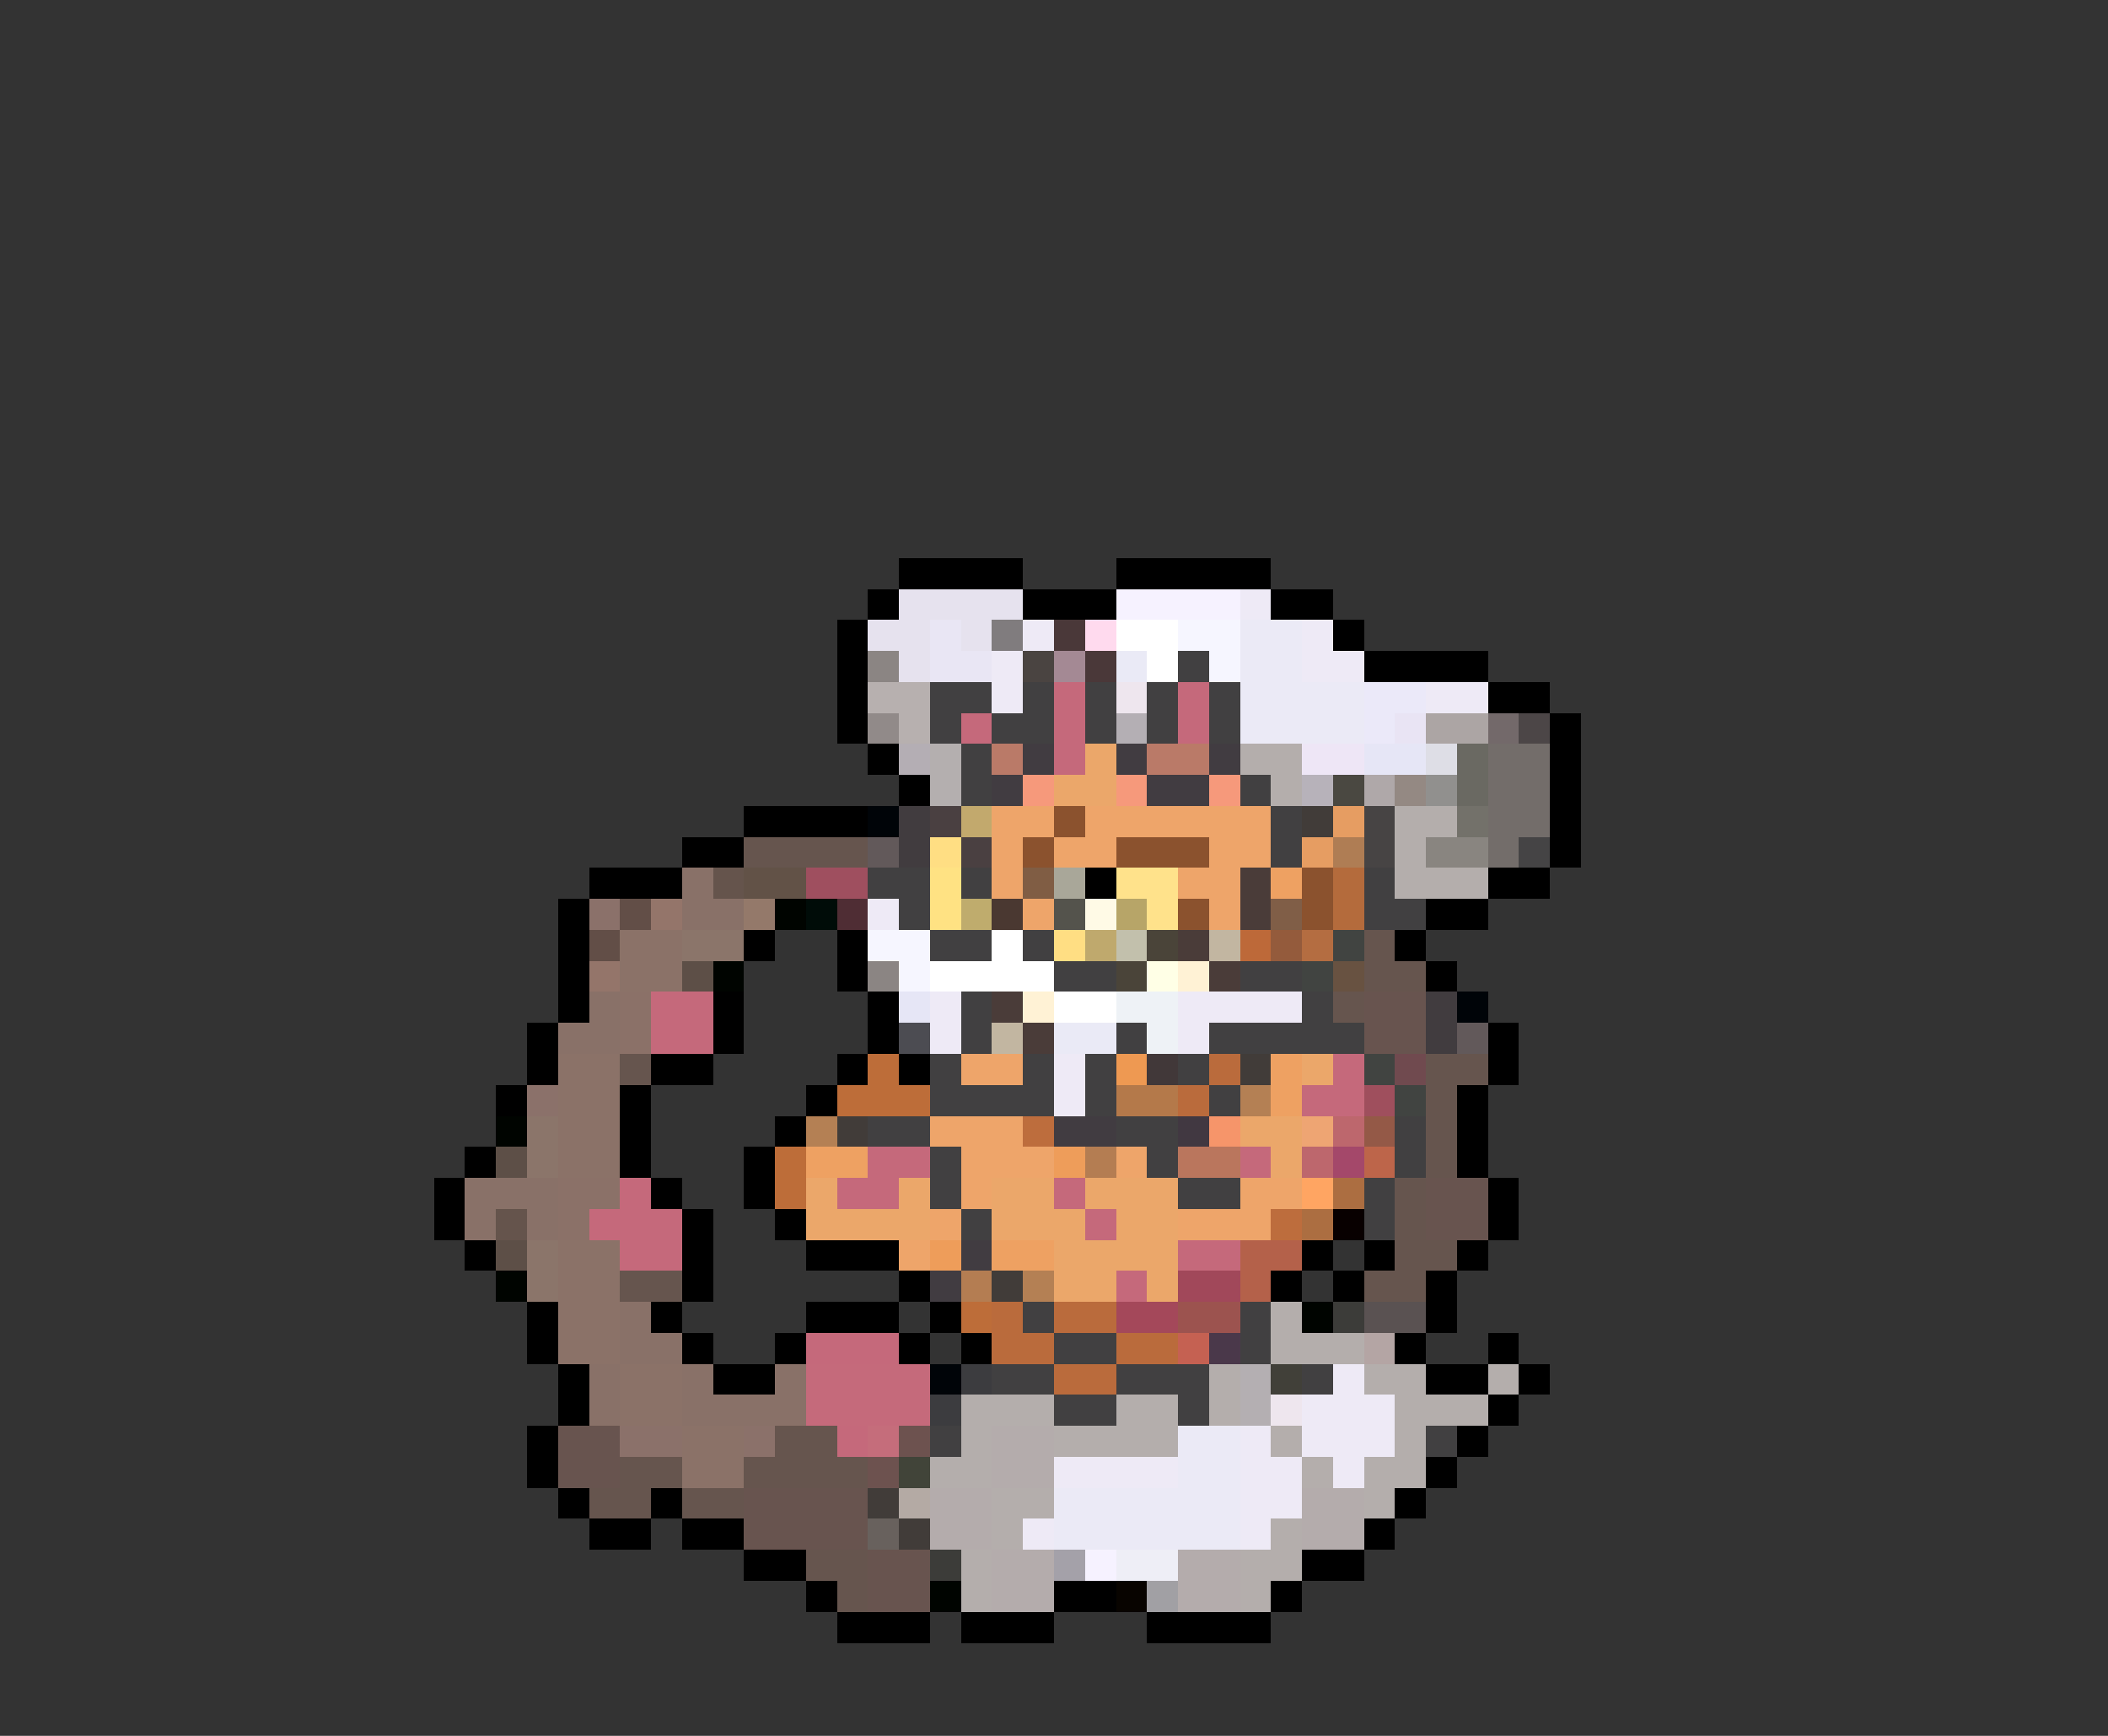 <svg xmlns="http://www.w3.org/2000/svg" viewBox="0 -0.5 68 56" shape-rendering="crispEdges">
<rect x="0" y="-0.5" width="68" height="56" fill="#333333" stroke="none"/>
<path stroke="#000000" d="M29 18h4M36 18h5M28 19h1M33 19h3M41 19h2M27 20h1M43 20h1M27 21h1M44 21h4M27 22h1M48 22h2M27 23h1M50 23h1M28 24h1M50 24h1M29 25h1M50 25h1M24 26h4M50 26h1M22 27h2M50 27h1M19 28h3M35 28h1M48 28h2M18 29h1M46 29h2M18 30h1M24 30h1M27 30h1M45 30h1M18 31h1M27 31h1M46 31h1M18 32h1M23 32h1M28 32h1M17 33h1M23 33h1M28 33h1M48 33h1M17 34h1M21 34h2M27 34h1M29 34h1M48 34h1M16 35h1M20 35h1M26 35h1M47 35h1M20 36h1M25 36h1M47 36h1M15 37h1M20 37h1M24 37h1M47 37h1M14 38h1M21 38h1M24 38h1M48 38h1M14 39h1M22 39h1M25 39h1M48 39h1M15 40h1M22 40h1M26 40h3M42 40h1M44 40h1M47 40h1M22 41h1M29 41h1M41 41h1M43 41h1M46 41h1M17 42h1M21 42h1M26 42h3M30 42h1M46 42h1M17 43h1M22 43h1M25 43h1M29 43h1M31 43h1M45 43h1M48 43h1M18 44h1M23 44h2M46 44h2M49 44h1M18 45h1M48 45h1M17 46h1M47 46h1M17 47h1M46 47h1M18 48h1M21 48h1M45 48h1M19 49h2M22 49h2M44 49h1M24 50h2M42 50h2M26 51h1M34 51h2M41 51h1M27 52h3M31 52h3M37 52h4" />
<path stroke="#e6e2ee" d="M29 19h4M28 20h2M31 20h1M29 21h1" />
<path stroke="#f6f2ff" d="M36 19h4M35 50h1" />
<path stroke="#eeeaf6" d="M40 19h1M33 20h1M42 20h1M32 21h1M42 21h2M32 22h1M46 22h2M28 29h1M30 32h1M38 32h4M30 33h1M38 33h1M34 34h1M34 35h1M43 44h1M42 45h3M40 46h1M42 46h3M34 47h4M40 47h2M43 47h1M40 48h2M33 49h1M40 49h1" />
<path stroke="#e9e6f4" d="M30 20h1M30 21h2" />
<path stroke="#807c7e" d="M32 20h1" />
<path stroke="#4a3839" d="M34 20h1M35 21h1" />
<path stroke="#ffdaee" d="M35 20h1" />
<path stroke="#ffffff" d="M36 20h2M37 21h1M32 30h1M30 31h4M34 32h2" />
<path stroke="#f6f6ff" d="M38 20h2M39 21h1M28 30h2M29 31h1" />
<path stroke="#ebeaf6" d="M40 20h2M40 21h2M40 22h4M40 23h4M38 46h2M38 47h2M34 48h6M34 49h6" />
<path stroke="#8b8583" d="M28 21h1M28 31h1" />
<path stroke="#4a4441" d="M33 21h1" />
<path stroke="#a48994" d="M34 21h1" />
<path stroke="#eaeaf6" d="M36 21h1M34 33h2" />
<path stroke="#414041" d="M38 21h1M30 22h2M33 22h1M35 22h1M37 22h1M39 22h1M30 23h1M32 23h2M35 23h1M37 23h1M39 23h1M31 24h1M31 25h1M40 25h1M41 26h1M41 27h1M28 28h2M31 28h1M44 28h1M29 29h1M44 29h2M30 30h2M33 30h1M34 31h2M40 31h2M31 32h1M42 32h1M31 33h1M36 33h1M39 33h5M30 34h1M33 34h1M35 34h1M38 34h1M30 35h4M35 35h1M39 35h1M28 36h2M36 36h2M45 36h1M30 37h1M37 37h1M45 37h1M30 38h1M38 38h2M44 38h1M31 39h1M44 39h1M33 42h1M40 42h1M34 43h2M40 43h1M32 44h2M36 44h3M42 44h1M34 45h2M38 45h1M30 46h1M46 46h1" />
<path stroke="#b7b0af" d="M28 22h2M29 23h1" />
<path stroke="#c5697b" d="M34 22h1M38 22h1M31 23h1M34 23h1M38 23h1M34 24h1M21 32h2M21 33h2M43 34h1M42 35h2M28 37h2M40 37h1M20 38h1M27 38h2M34 38h1M19 39h3M35 39h1M20 40h2M38 40h2M36 41h1M26 43h3M27 46h1" />
<path stroke="#eee6ee" d="M36 22h1M41 45h1" />
<path stroke="#ebe9f9" d="M44 22h2M44 23h1" />
<path stroke="#918a89" d="M28 23h1" />
<path stroke="#b4afb4" d="M36 23h1" />
<path stroke="#e9e4f4" d="M45 23h1" />
<path stroke="#aca5a4" d="M46 23h2" />
<path stroke="#73696a" d="M48 23h1" />
<path stroke="#4c4647" d="M49 23h1" />
<path stroke="#b4aeb4" d="M29 24h1" />
<path stroke="#b4afaf" d="M30 24h1M30 25h1" />
<path stroke="#ba7a68" d="M32 24h1M37 24h2" />
<path stroke="#413c41" d="M33 24h1M36 24h1M39 24h1M32 25h1M37 25h2M34 36h2M31 40h1M30 41h1" />
<path stroke="#eba76a" d="M35 24h1M34 25h2M42 34h1M40 36h2M41 37h1M26 38h1M29 38h1M32 38h2M35 38h3M26 39h4M32 39h3M36 39h2M34 40h4M34 41h2M37 41h1" />
<path stroke="#b4aeac" d="M40 24h2M41 25h1M45 26h2M45 27h1M45 28h3M41 42h1M41 43h3M39 44h1M44 44h2M48 44h1M31 45h3M36 45h2M39 45h1M45 45h3M31 46h1M34 46h4M41 46h1M45 46h1M30 47h2M42 47h1M44 47h2M32 48h2M44 48h1M32 49h1M41 49h1M31 50h1M40 50h2M31 51h1M40 51h1" />
<path stroke="#eee6f6" d="M42 24h2" />
<path stroke="#e6e6f6" d="M44 24h2M29 32h1" />
<path stroke="#dedee6" d="M46 24h1" />
<path stroke="#6a6962" d="M47 24h1M47 25h1" />
<path stroke="#736d6a" d="M48 24h2M48 25h2M48 26h2M48 27h1" />
<path stroke="#f6997b" d="M33 25h1M36 25h1M39 25h1" />
<path stroke="#b7b2ba" d="M42 25h1" />
<path stroke="#4a4841" d="M43 25h1" />
<path stroke="#afa8a9" d="M44 25h1" />
<path stroke="#948983" d="M45 25h1" />
<path stroke="#91908e" d="M46 25h1" />
<path stroke="#000408" d="M28 26h1M47 32h1M30 44h1" />
<path stroke="#413c3f" d="M29 26h1M29 27h1M46 32h1M46 33h1" />
<path stroke="#4a4041" d="M30 26h1M31 27h1" />
<path stroke="#c2a96d" d="M31 26h1" />
<path stroke="#eea56a" d="M32 26h2M35 26h6M32 27h1M34 27h2M39 27h2M32 28h1M38 28h2M33 29h1M39 29h1M31 34h2M30 36h3M31 37h3M36 37h1M31 38h1M40 38h2M30 39h1M38 39h3M29 40h1" />
<path stroke="#8b522e" d="M34 26h1M33 27h1M36 27h3M42 28h1M38 29h1M42 29h1" />
<path stroke="#413c39" d="M42 26h1M40 34h1M27 36h1M32 41h1M28 48h1M29 49h1" />
<path stroke="#e69d62" d="M43 26h1M42 27h1" />
<path stroke="#474444" d="M44 26h1M44 27h1" />
<path stroke="#73716a" d="M47 26h1" />
<path stroke="#66554e" d="M24 27h4M44 30h1M44 31h2M43 32h1M20 34h1M46 34h2M46 35h1M46 36h1M46 37h1M45 38h1M45 39h1M45 40h2M20 41h2M44 41h2M25 46h2M20 47h2M24 47h4M19 48h2M22 48h2M26 50h2M27 51h1" />
<path stroke="#62595a" d="M28 27h1M47 33h1" />
<path stroke="#ffde83" d="M30 27h1M34 30h1" />
<path stroke="#af7d54" d="M43 27h1" />
<path stroke="#898580" d="M46 27h2" />
<path stroke="#454445" d="M49 27h1" />
<path stroke="#897168" d="M22 28h1M22 29h2M19 32h1M18 33h2M15 38h3M15 39h1M17 39h1M20 42h1M20 43h2M19 44h1M22 44h1M25 44h1M19 45h1M22 45h4" />
<path stroke="#65544c" d="M23 28h1M16 39h1" />
<path stroke="#625247" d="M24 28h2" />
<path stroke="#9f4f5f" d="M26 28h2" />
<path stroke="#ffe283" d="M30 28h1M30 29h1" />
<path stroke="#805d44" d="M33 28h1" />
<path stroke="#a9a799" d="M34 28h1" />
<path stroke="#ffe28b" d="M36 28h2M37 29h1" />
<path stroke="#4a3c39" d="M40 28h1M40 29h1M38 30h1M39 31h1M32 32h1M33 33h1" />
<path stroke="#eea162" d="M41 28h1M41 34h1M41 35h1M26 37h2M32 40h2" />
<path stroke="#b46b3c" d="M43 28h1M43 29h1" />
<path stroke="#8b716a" d="M19 29h1M17 35h1M20 46h2M24 46h1" />
<path stroke="#624e47" d="M20 29h1M19 30h1" />
<path stroke="#94756a" d="M21 29h1M19 31h1" />
<path stroke="#94796a" d="M24 29h1" />
<path stroke="#000400" d="M25 29h1M23 31h1M16 36h1M16 41h1M42 42h1M30 51h1" />
<path stroke="#000c08" d="M26 29h1" />
<path stroke="#4f2d34" d="M27 29h1" />
<path stroke="#bfac6d" d="M31 29h1" />
<path stroke="#4a3831" d="M32 29h1" />
<path stroke="#54534c" d="M34 29h1" />
<path stroke="#fffae6" d="M35 29h1" />
<path stroke="#b7a568" d="M36 29h1" />
<path stroke="#805e47" d="M41 29h1" />
<path stroke="#8b7268" d="M20 30h2M20 31h2M18 34h2M18 35h2M18 36h2M18 37h2M18 40h2M18 41h2M18 42h2M18 43h2M20 44h2M20 45h2M22 46h2M22 47h2" />
<path stroke="#8b756a" d="M22 30h2M17 36h1M17 37h1M17 40h1M17 41h1" />
<path stroke="#bfa96d" d="M35 30h1" />
<path stroke="#c2c0ac" d="M36 30h1" />
<path stroke="#4a4439" d="M37 30h1M36 31h1" />
<path stroke="#c2b6a1" d="M39 30h1M32 33h1" />
<path stroke="#bd6939" d="M40 30h1" />
<path stroke="#945b3c" d="M41 30h1" />
<path stroke="#b46d41" d="M42 30h1" />
<path stroke="#414441" d="M43 30h1M42 31h1M44 34h1M45 35h1" />
<path stroke="#5d4f47" d="M22 31h1M16 37h1M16 40h1" />
<path stroke="#ffffe6" d="M37 31h1" />
<path stroke="#fff2d5" d="M38 31h1M33 32h1" />
<path stroke="#685241" d="M43 31h1" />
<path stroke="#8b7168" d="M20 32h1M20 33h1M18 38h2M18 39h1" />
<path stroke="#eef2f6" d="M36 32h2M37 33h1" />
<path stroke="#68544f" d="M44 32h2M44 33h2M46 38h2M46 39h2M18 46h2M18 47h2M24 48h4M24 49h4M28 50h2M28 51h2" />
<path stroke="#4c4c52" d="M29 33h1" />
<path stroke="#bd6d39" d="M28 34h1M27 35h3M25 37h1M25 38h1M31 42h1" />
<path stroke="#ee9952" d="M36 34h1" />
<path stroke="#413839" d="M37 34h1" />
<path stroke="#ba6b3c" d="M39 34h1M38 35h1M32 42h1M34 42h2M32 43h2M36 43h2M34 44h2" />
<path stroke="#704a4f" d="M45 34h1" />
<path stroke="#b4794a" d="M36 35h2" />
<path stroke="#b48054" d="M40 35h1M26 36h1M33 41h1" />
<path stroke="#9f4f5d" d="M44 35h1" />
<path stroke="#bd6d3d" d="M33 36h1M41 39h1" />
<path stroke="#413841" d="M38 36h1" />
<path stroke="#f6956a" d="M39 36h1" />
<path stroke="#eea573" d="M42 36h1" />
<path stroke="#bd676d" d="M43 36h1M42 37h1" />
<path stroke="#945947" d="M44 36h1" />
<path stroke="#ee9d5a" d="M34 37h1M30 40h1" />
<path stroke="#b47d52" d="M35 37h1M31 41h1" />
<path stroke="#ba765d" d="M38 37h2" />
<path stroke="#a4486a" d="M43 37h1" />
<path stroke="#bd654a" d="M44 37h1" />
<path stroke="#ffa562" d="M42 38h1" />
<path stroke="#ac6e41" d="M43 38h1M42 39h1" />
<path stroke="#080000" d="M43 39h1" />
<path stroke="#b4614a" d="M40 40h2M40 41h1" />
<path stroke="#a1485a" d="M38 41h2" />
<path stroke="#a4485a" d="M36 42h2" />
<path stroke="#9c534f" d="M38 42h2" />
<path stroke="#3c3c39" d="M43 42h1M30 50h1" />
<path stroke="#5a5252" d="M44 42h2" />
<path stroke="#c56152" d="M38 43h1" />
<path stroke="#4a384a" d="M39 43h1" />
<path stroke="#b4a5a4" d="M44 43h1" />
<path stroke="#c56a7b" d="M26 44h4M26 45h4" />
<path stroke="#3c3c3f" d="M31 44h1M30 45h1" />
<path stroke="#b4afb2" d="M40 44h1M40 45h1" />
<path stroke="#414039" d="M41 44h1" />
<path stroke="#c56d7b" d="M28 46h1" />
<path stroke="#6d524f" d="M29 46h1M28 47h1" />
<path stroke="#b4acac" d="M32 46h2M32 47h2M30 48h2M42 48h2M30 49h2M42 49h2M32 50h2M38 50h2M32 51h2M38 51h2" />
<path stroke="#414439" d="M29 47h1" />
<path stroke="#b4aaa4" d="M29 48h1" />
<path stroke="#68615d" d="M28 49h1" />
<path stroke="#a4a1a9" d="M34 50h1" />
<path stroke="#eeeef6" d="M36 50h2" />
<path stroke="#080400" d="M36 51h1" />
<path stroke="#a1a0a4" d="M37 51h1" />
</svg>